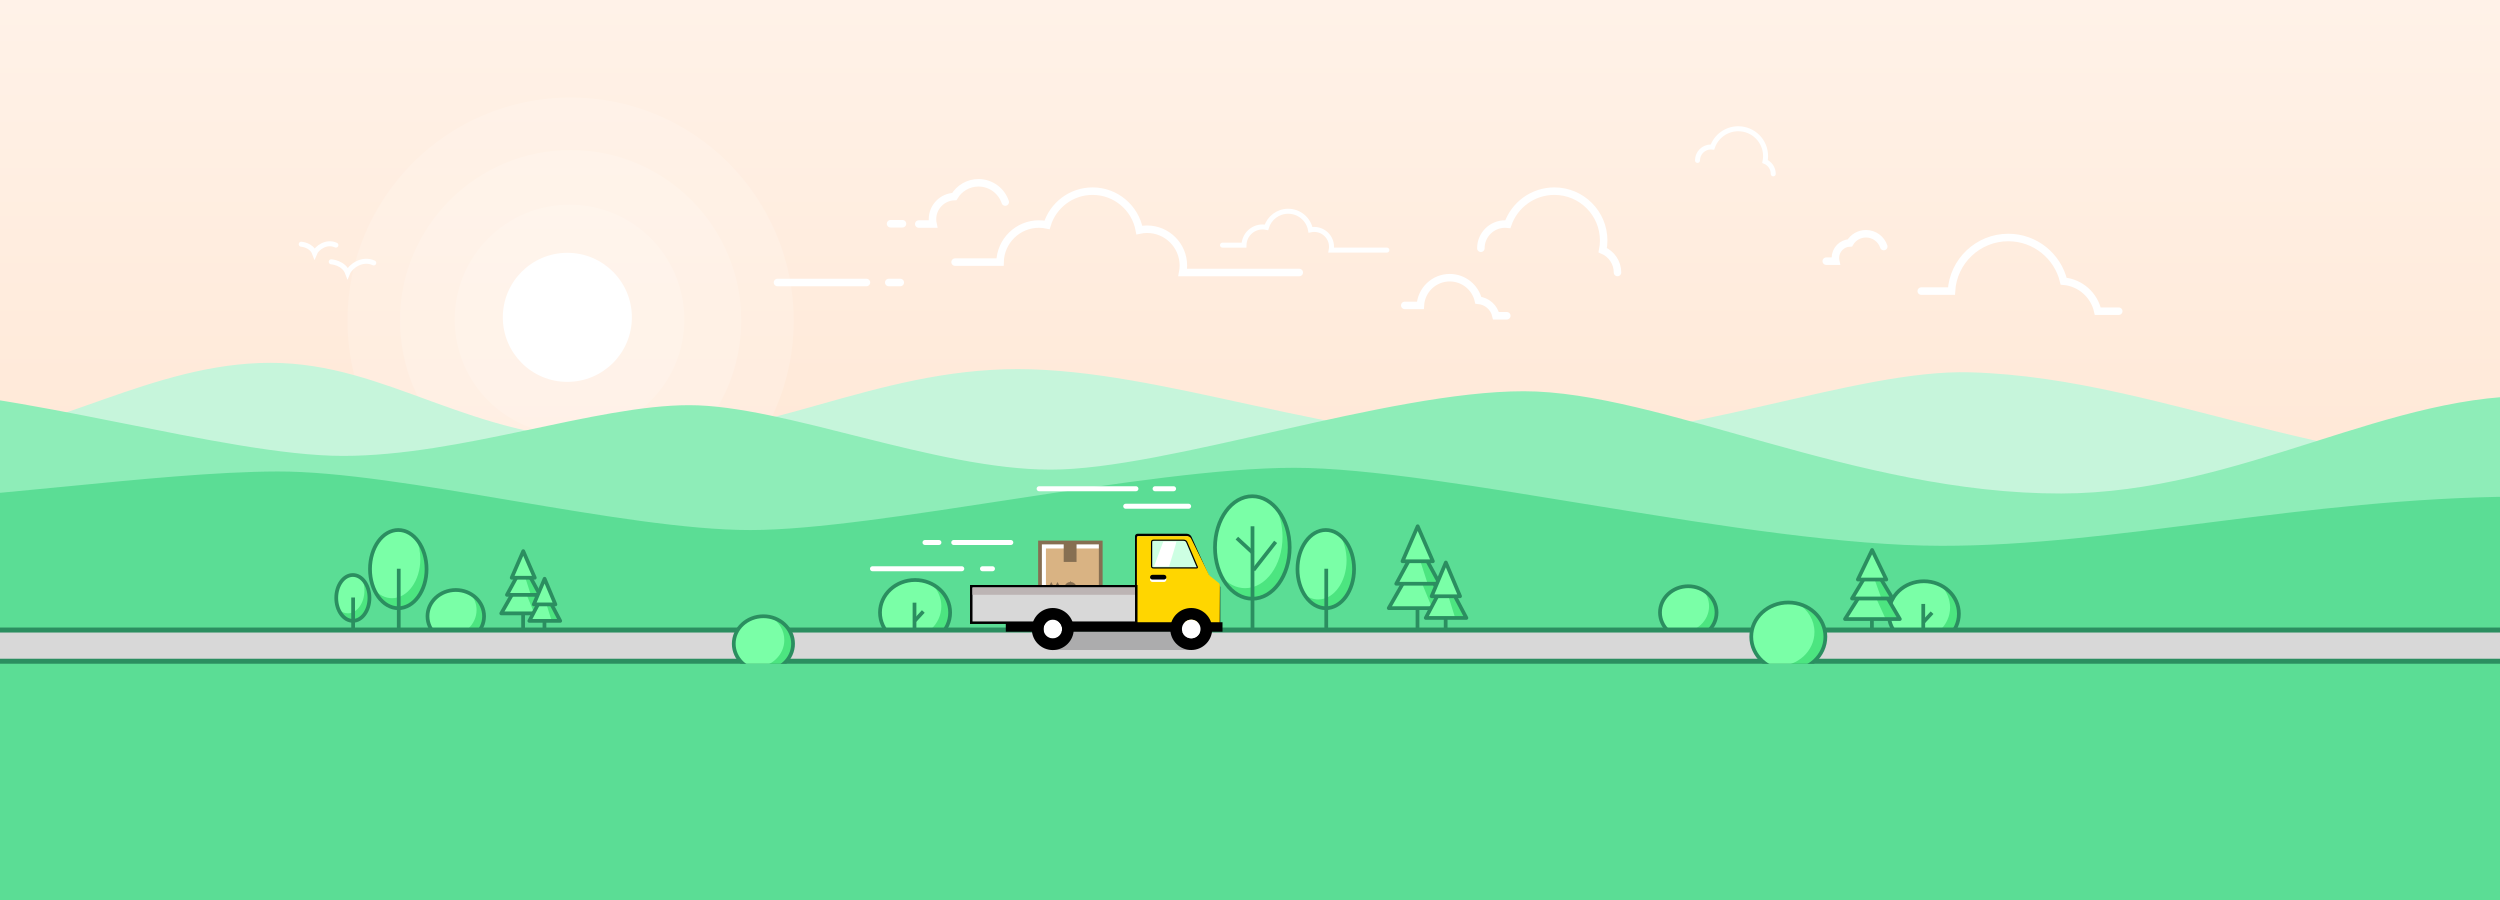 <?xml version="1.0" encoding="UTF-8" standalone="no"?>
<svg width="2000px" height="720px" viewBox="0 0 2000 720" version="1.1" xmlns="http://www.w3.org/2000/svg" xmlns:xlink="http://www.w3.org/1999/xlink">
    <rect x="0" y="0" width="2000" height="720" fill="#333333" stroke="none"/>
    <!-- Generator: Sketch 3.6.1 (26313) - http://www.bohemiancoding.com/sketch -->
    <title>Доставка груза</title>
    <desc>Created with Sketch.</desc>
    <defs>
        <linearGradient x1="54.252%" y1="56.927%" x2="54.252%" y2="-86.812%" id="linearGradient-1">
            <stop stop-color="#FFE9D8" offset="0%"></stop>
            <stop stop-color="#FFF2E8" offset="39.648%"></stop>
            <stop stop-color="#FFF2E8" offset="39.951%"></stop>
            <stop stop-color="#FFFFFF" offset="100%"></stop>
        </linearGradient>
        <rect id="path-2" x="279" y="0" width="2004" height="605"></rect>
        <rect id="path-3" x="0" y="0" width="78" height="64"></rect>
        <rect id="path-5" x="0" y="0" width="78" height="64"></rect>
    </defs>
    <g id="Page-1" stroke="none" stroke-width="1" fill="none" fill-rule="evenodd">
        <g id="Доставка-груза">
            <g id="landscape" transform="translate(-279, 0)">
                <g id="sky-fill">
                    <use fill="url(#linearGradient-1)" fill-rule="evenodd" xlink:href="#path-2"></use>
                    <use fill="none" xlink:href="#path-2"></use>
                </g>
                <g id="sun" transform="translate(557, 78)" fill="#FFFFFF">
                    <path d="M178.5,357 C277.083,357 357,277.083 357,178.5 C357,79.917 277.083,0 178.5,0 C79.917,0 0,79.917 0,178.5 C0,277.083 79.917,357 178.5,357 Z" id="Oval-39" fill-opacity="0.15"></path>
                    <circle id="Oval-39" fill-opacity="0.15" cx="178.5" cy="178.5" r="136.5"></circle>
                    <circle id="Oval-39" fill-opacity="0.15" cx="177.625" cy="177.625" r="91.875"></circle>
                    <circle id="Oval-39" cx="175.875" cy="175.875" r="51.625"></circle>
                </g>
                <path d="M495.266,290.262 C589.745,290.262 654.426,352.534 772.613,352.534 C890.799,352.534 977.073,295.302 1093.253,295.302 C1209.433,295.302 1348.36,353.386 1488.856,353.386 C1629.352,353.386 1762.411,295.266 1855.204,297.854 C2016.799,302.361 2164.129,392.867 2389.255,374.411 C2614.381,355.954 2479.825,744.795 2479.825,744.795 L186.702,910.158 L141,331.518 C141,331.518 175.542,348.312 247.015,348.312 C318.488,348.312 400.787,290.262 495.266,290.262 Z" id="back-hills" fill="#C6F5DB"></path>
                <path d="M110.117,380.046 C196.084,380.046 68.459,310.548 179.017,310.548 C289.574,310.548 459.151,364.718 553.485,364.718 C647.819,364.718 755.226,324.135 830.411,324.135 C905.596,324.135 1027.037,375.707 1119.56,375.707 C1212.084,375.707 1389.228,312.995 1497.975,312.995 C1606.722,312.995 1764.192,395.196 1928.018,394.805 C2072.279,394.46 2192.019,311.52 2315.071,317.006 C2438.123,322.493 2444.729,346.341 2491.393,376.758 C2554.716,418.034 2468.798,774.885 2468.798,774.885 L0.215,884.919 C0.215,884.919 24.151,380.046 110.117,380.046 Z" id="mid-hills" fill="#8EEDB8"></path>
                <path d="M151.538,401.717 C254.362,401.717 402.843,377.475 501.026,377.181 C599.208,376.888 777.278,424.048 879.258,424.048 C981.237,424.048 1195.957,374.264 1314.306,374.231 C1432.654,374.198 1679.954,436.528 1832.18,436.646 C1971.804,436.754 2121.193,398.557 2292.871,397.271 C2464.55,395.984 2458.169,774.117 2458.169,774.117 L224.16,784.551 C224.16,784.551 48.715,401.717 151.538,401.717 Z" id="front-hills" fill="#5BDD95"></path>
            </g>
            <g id="greens" transform="translate(269, 397)">
                <g id="pinetree" transform="translate(132, 43.906)">
                    <path d="M17.484,49.411 L17.484,62.525" id="Path-181" stroke="#2B8E60" stroke-width="3" stroke-linejoin="round"></path>
                    <polygon id="Triangle-5-Copy" fill="#7AFFA7" points="18.499 17.484 35.62 49.792 0 49.792 "></polygon>
                    <path d="M35.62,49.792 L26.022,33.338 C26.022,33.338 18.055,25.03 17.833,28.804 C17.831,28.834 17.827,28.895 17.827,28.895 L22.793,40.981 C24,43.918 26.413,49.792 26.413,49.792 L35.62,49.792 Z" id="Combined-Shape" fill="#4CE580"></path>
                    <polygon id="Triangle-5-Copy" stroke="#2B8E60" stroke-width="3" stroke-linejoin="round" points="18.499 17.484 35.62 49.792 0 49.792 "></polygon>
                    <polygon id="Triangle-5-Copy" fill="#7AFFA7" points="17.754 10.642 30.946 34.968 4.561 34.968 "></polygon>
                    <path d="M23.652,34.957 L30.281,34.6 L23.389,20.378 L18.956,20.429 L23.652,34.957 Z" id="Path-183" fill="#4CE580"></path>
                    <polygon id="Triangle-5-Copy" stroke="#2B8E60" stroke-width="3" stroke-linejoin="round" points="17.754 10.642 30.946 34.968 4.561 34.968 "></polygon>
                    <polygon id="Triangle-5" fill="#7AFFA7" points="17.597 0 26.831 21.285 8.362 21.285 "></polygon>
                    <polygon id="Triangle-5" stroke="#2B8E60" stroke-width="3" stroke-linejoin="round" points="17.597 0 26.831 21.285 8.362 21.285 "></polygon>
                </g>
                <g id="pinetree-copy" transform="translate(154, 66)">
                    <path d="M12.567,28.749 L12.567,41.549" id="Path-181" stroke="#2B8E60" stroke-width="3" stroke-linejoin="round"></path>
                    <polygon id="Triangle-5-Copy" fill="#7AFFA7" points="12.82 10.26 25.17 33.711 0.469 33.711 "></polygon>
                    <path d="M18.341,33.7 L24.548,33.356 L18.095,19.645 L13.945,19.695 L18.341,33.7 Z" id="Path-183" fill="#4CE580"></path>
                    <polygon id="Triangle-5-Copy" stroke="#2B8E60" stroke-width="3" stroke-linejoin="round" points="12.82 10.26 25.17 33.711 0.469 33.711 "></polygon>
                    <polygon id="Triangle-5" fill="#7AFFA7" points="12.673 0 21.318 20.52 4.027 20.52 "></polygon>
                    <polygon id="Triangle-5" stroke="#2B8E60" stroke-width="3" stroke-linejoin="round" points="12.673 0 21.318 20.52 4.027 20.52 "></polygon>
                </g>
                <g id="tree3" transform="translate(27, 27)">
                    <ellipse id="Oval-11" fill="#4CE580" cx="22.623" cy="31.281" rx="22.623" ry="31.281"></ellipse>
                    <path d="M37,7.128 C39.06,11.843 40.246,17.371 40.246,23.281 C40.246,40.557 30.117,54.562 17.623,54.562 C12.163,54.562 7.154,51.887 3.246,47.434 C1.185,42.719 0,37.191 0,31.281 C0,14.005 10.129,-3.55271368e-15 22.623,-3.55271368e-15 C28.083,-3.55271368e-15 33.092,2.675 37,7.128 L37,7.128 Z" id="Combined-Shape" fill="#7AFFA7"></path>
                    <ellipse id="Oval-11" stroke="#2B8E60" stroke-width="3" stroke-linejoin="round" cx="22.623" cy="31.281" rx="22.623" ry="31.281"></ellipse>
                    <path d="M23,31 L23,86.751" id="Path-103" stroke="#2B8E60" stroke-width="3" stroke-linejoin="round"></path>
                </g>
                <g id="tree4" transform="translate(703, 0)">
                    <ellipse id="Oval-11" fill="#4CE580" cx="29.862" cy="40.989" rx="29.862" ry="40.989"></ellipse>
                    <path d="M48.664,9.143 C52.031,15.778 54.004,23.843 54.004,32.541 C54.004,55.178 40.635,73.53 24.142,73.53 C17.016,73.53 10.473,70.104 5.34,64.386 C1.974,57.752 3.55271368e-15,49.687 3.55271368e-15,40.989 C3.55271368e-15,18.351 13.37,0 29.862,0 C36.988,0 43.531,3.426 48.664,9.143 L48.664,9.143 Z" id="Combined-Shape" fill="#7AFFA7"></path>
                    <ellipse id="Oval-11" stroke="#2B8E60" stroke-width="3" stroke-linejoin="round" cx="29.862" cy="40.989" rx="29.862" ry="40.989"></ellipse>
                    <path d="M30,24 L30,114.052" id="Path-103" stroke="#2B8E60" stroke-width="3" stroke-linejoin="round"></path>
                    <path d="M30.806,59.07 L48.5,36.5" id="Path-107" stroke="#2B8E60" stroke-width="3" stroke-linejoin="round"></path>
                    <path d="M30.347,45.349 L17.5,33.5" id="Path-108" stroke="#2B8E60" stroke-width="3" stroke-linejoin="round"></path>
                </g>
                <g id="tree2" transform="translate(769, 27)">
                    <ellipse id="Oval-11" fill="#4CE580" cx="22.623" cy="31.281" rx="22.623" ry="31.281"></ellipse>
                    <path d="M33.985,4.225 C37.269,9.655 39.246,16.649 39.246,24.281 C39.246,41.557 29.117,55.562 16.623,55.562 C12.481,55.562 8.6,54.023 5.261,51.337 C1.977,45.907 0,38.913 0,31.281 C0,14.005 10.129,-3.55271368e-15 22.623,-3.55271368e-15 C26.764,-3.55271368e-15 30.646,1.539 33.985,4.225 L33.985,4.225 Z" id="Combined-Shape" fill="#7AFFA7"></path>
                    <ellipse id="Oval-11" stroke="#2B8E60" stroke-width="3" stroke-linejoin="round" cx="22.623" cy="31.281" rx="22.623" ry="31.281"></ellipse>
                    <path d="M23,31 L23,86.751" id="Path-103" stroke="#2B8E60" stroke-width="3" stroke-linejoin="round"></path>
                </g>
                <g id="tree1" transform="translate(0, 63)">
                    <ellipse id="Oval-11" fill="#4CE580" cx="13.279" cy="18.337" rx="13.279" ry="18.337"></ellipse>
                    <path d="M1.751,27.445 C3.891,29.482 6.484,30.674 9.279,30.674 C16.612,30.674 22.557,22.464 22.557,12.337 C22.557,9.343 22.038,6.517 21.116,4.021 L21.116,4.021 C20.773,3.499 20.409,3.004 20.025,2.54 C18.048,0.926 15.742,0 13.279,0 C5.945,0 0,8.21 0,18.337 C0,21.652 0.637,24.762 1.751,27.445 L1.751,27.445 Z" id="Combined-Shape" fill="#7AFFA7"></path>
                    <ellipse id="Oval-11" stroke="#2B8E60" stroke-width="3" stroke-linejoin="round" cx="13.279" cy="18.337" rx="13.279" ry="18.337"></ellipse>
                    <path d="M13.5,18 L13.5,50.681" id="Path-103" stroke="#2B8E60" stroke-width="3"></path>
                </g>
                <g id="bush-1" transform="translate(73, 75)">
                    <ellipse id="bush" fill="#4CE580" cx="22.623" cy="21" rx="22.623" ry="21"></ellipse>
                    <path d="M34.491,3.118 C37.471,6.675 39.246,11.145 39.246,16 C39.246,27.598 29.117,37 16.623,37 C12.27,37 8.205,35.859 4.755,33.882 C1.775,30.325 0,25.855 0,21 C0,9.402 10.129,0 22.623,0 C26.975,0 31.041,1.141 34.491,3.118 L34.491,3.118 Z" id="Combined-Shape" fill="#7AFFA7"></path>
                    <ellipse id="bush" stroke="#2B8E60" stroke-width="3" stroke-linejoin="round" cx="22.623" cy="21" rx="22.623" ry="21"></ellipse>
                </g>
                <g id="bush-1" transform="translate(1059, 72)">
                    <ellipse id="bush" fill="#4CE580" cx="22.623" cy="21" rx="22.623" ry="21"></ellipse>
                    <path d="M34.491,3.118 C37.471,6.675 39.246,11.145 39.246,16 C39.246,27.598 29.117,37 16.623,37 C12.27,37 8.205,35.859 4.755,33.882 C1.775,30.325 0,25.855 0,21 C0,9.402 10.129,0 22.623,0 C26.975,0 31.041,1.141 34.491,3.118 L34.491,3.118 Z" id="Combined-Shape" fill="#7AFFA7"></path>
                    <ellipse id="bush" stroke="#2B8E60" stroke-width="3" stroke-linejoin="round" cx="22.623" cy="21" rx="22.623" ry="21"></ellipse>
                </g>
                <g id="bush-2" transform="translate(435, 67)">
                    <ellipse id="bush" fill="#4CE580" cx="28.052" cy="26.022" rx="28.052" ry="26.022"></ellipse>
                    <path d="M41.451,3.154 C46.172,7.811 49.065,14.081 49.065,20.978 C49.065,35.35 36.505,47 21.012,47 C16.16,47 11.595,45.857 7.614,43.846 C2.893,39.189 3.55271368e-15,32.919 3.55271368e-15,26.022 C3.55271368e-15,11.65 12.559,0 28.052,0 C32.905,0 37.47,1.143 41.451,3.154 L41.451,3.154 Z" id="Combined-Shape" fill="#7AFFA7"></path>
                    <ellipse id="bush" stroke="#2B8E60" stroke-width="3" stroke-linejoin="round" cx="28.052" cy="26.022" rx="28.052" ry="26.022"></ellipse>
                    <path d="M27.605,44.883 L27.605,18.151" id="Path-109" stroke="#2B8E60" stroke-width="3" stroke-linejoin="round"></path>
                    <path d="M27.891,32.517 L34.644,25.172" id="Path-110" stroke="#2B8E60" stroke-width="3" stroke-linejoin="round"></path>
                </g>
                <g id="bush-2" transform="translate(1242, 68)">
                    <ellipse id="bush" fill="#4CE580" cx="28.052" cy="26.022" rx="28.052" ry="26.022"></ellipse>
                    <path d="M41.451,3.154 C46.172,7.811 49.065,14.081 49.065,20.978 C49.065,35.35 36.505,47 21.012,47 C16.16,47 11.595,45.857 7.614,43.846 C2.893,39.189 3.55271368e-15,32.919 3.55271368e-15,26.022 C3.55271368e-15,11.65 12.559,0 28.052,0 C32.905,0 37.47,1.143 41.451,3.154 L41.451,3.154 Z" id="Combined-Shape" fill="#7AFFA7"></path>
                    <ellipse id="bush" stroke="#2B8E60" stroke-width="3" stroke-linejoin="round" cx="28.052" cy="26.022" rx="28.052" ry="26.022"></ellipse>
                    <path d="M27.605,44.883 L27.605,18.151" id="Path-109" stroke="#2B8E60" stroke-width="3" stroke-linejoin="round"></path>
                    <path d="M27.891,32.517 L34.644,25.172" id="Path-110" stroke="#2B8E60" stroke-width="3" stroke-linejoin="round"></path>
                </g>
                <g id="pinetree" transform="translate(842, 24)">
                    <path d="M23,65 L23,82.252" id="Path-181" stroke="#2B8E60" stroke-width="3" stroke-linejoin="round"></path>
                    <polygon id="Triangle-5-Copy" fill="#7AFFA7" points="24.336 23 46.858 65.501 0 65.501 "></polygon>
                    <path d="M46.858,65.501 L34.231,43.856 C34.231,43.856 23.751,32.927 23.459,37.891 C23.457,37.931 23.452,38.011 23.452,38.011 C23.452,38.011 27.807,48.611 29.984,53.91 C31.572,57.774 34.747,65.501 34.747,65.501 L46.858,65.501 Z" id="Combined-Shape" fill="#4CE580"></path>
                    <polygon id="Triangle-5-Copy" stroke="#2B8E60" stroke-width="3" stroke-linejoin="round" points="24.336 23 46.858 65.501 0 65.501 "></polygon>
                    <polygon id="Triangle-5-Copy" fill="#7AFFA7" points="23.355 14 40.71 46 6 46 "></polygon>
                    <path d="M31.114,45.985 L39.835,45.516 L30.768,26.807 L24.937,26.875 L31.114,45.985 Z" id="Path-183" fill="#4CE580"></path>
                    <polygon id="Triangle-5-Copy" stroke="#2B8E60" stroke-width="3" stroke-linejoin="round" points="23.355 14 40.71 46 6 46 "></polygon>
                    <polygon id="Triangle-5" fill="#7AFFA7" points="23.148 0 35.297 28 11 28 "></polygon>
                    <polygon id="Triangle-5" stroke="#2B8E60" stroke-width="3" stroke-linejoin="round" points="23.148 0 35.297 28 11 28 "></polygon>
                </g>
                <g id="pinetree" transform="translate(1207, 43)">
                    <path d="M21.532,54.819 L21.532,69.369" id="Path-181" stroke="#2B8E60" stroke-width="3" stroke-linejoin="round"></path>
                    <polygon id="Triangle-5-Copy" fill="#7AFFA7" points="22.782 19.398 43.867 55.242 0 55.242 "></polygon>
                    <path d="M43.867,55.242 L32.046,36.987 C32.046,36.987 22.235,27.77 21.961,31.956 C21.959,31.99 21.955,32.058 21.955,32.058 L28.07,45.466 C29.556,48.725 32.529,55.242 32.529,55.242 L43.867,55.242 Z" id="Combined-Shape" fill="#4CE580"></path>
                    <polygon id="Triangle-5-Copy" stroke="#2B8E60" stroke-width="3" stroke-linejoin="round" points="22.782 19.398 43.867 55.242 0 55.242 "></polygon>
                    <polygon id="Triangle-5-Copy" fill="#7AFFA7" points="21.864 11.807 38.111 38.795 5.617 38.795 "></polygon>
                    <path d="M29.128,38.783 L37.292,38.387 L28.804,22.608 L23.345,22.665 L29.128,38.783 Z" id="Path-183" fill="#4CE580"></path>
                    <polygon id="Triangle-5-Copy" stroke="#2B8E60" stroke-width="3" stroke-linejoin="round" points="21.864 11.807 38.111 38.795 5.617 38.795 "></polygon>
                    <polygon id="Triangle-5" fill="#7AFFA7" points="21.671 0 33.044 23.614 10.298 23.614 "></polygon>
                    <polygon id="Triangle-5" stroke="#2B8E60" stroke-width="3" stroke-linejoin="round" points="21.671 0 33.044 23.614 10.298 23.614 "></polygon>
                </g>
                <g id="pinetree-copy" transform="translate(871, 53)">
                    <path d="M16.532,43.819 L16.532,58.369" id="Path-181" stroke="#2B8E60" stroke-width="3" stroke-linejoin="round"></path>
                    <polygon id="Triangle-5-Copy" fill="#7AFFA7" points="16.864 13.497 33.111 44.346 0.617 44.346 "></polygon>
                    <path d="M24.128,44.332 L32.292,43.88 L23.804,25.843 L18.345,25.909 L24.128,44.332 Z" id="Path-183" fill="#4CE580"></path>
                    <polygon id="Triangle-5-Copy" stroke="#2B8E60" stroke-width="3" stroke-linejoin="round" points="16.864 13.497 33.111 44.346 0.617 44.346 "></polygon>
                    <polygon id="Triangle-5" fill="#7AFFA7" points="16.671 0 28.044 26.994 5.298 26.994 "></polygon>
                    <polygon id="Triangle-5" stroke="#2B8E60" stroke-width="3" stroke-linejoin="round" points="16.671 0 28.044 26.994 5.298 26.994 "></polygon>
                </g>
            </g>
            <path d="M2060.034,529 C2071.346,529 2080.516,523.404 2080.516,516.5 C2080.516,509.596 2071.346,504 2060.034,504 L-13.518,504 C-24.83,504 -34,509.596 -34,516.5 C-34,523.404 -24.83,529 -13.518,529 L2060.034,529 Z" id="road" stroke="#2B8E60" stroke-width="4" fill="#D8D8D8"></path>
            <g id="bush-2" transform="translate(569, 467)">
                <mask id="mask-4" fill="white">
                    <use xlink:href="#path-3"></use>
                </mask>
                <use id="Mask" xlink:href="#path-3"></use>
                <g mask="url(#mask-4)">
                    <g transform="translate(18, 26)">
                        <ellipse id="bush" stroke="none" fill="#4CE580" fill-rule="evenodd" cx="23.722" cy="22.005" rx="23.722" ry="22.005"></ellipse>
                        <path d="M30.03,0.787 C36.315,4.745 40.444,11.427 40.444,19.005 C40.444,31.158 29.823,41.009 16.722,41.009 C14.537,41.009 12.422,40.736 10.413,40.223 C4.129,36.265 0,29.582 0,22.005 C0,9.852 10.621,0 23.722,0 C25.906,0 28.022,0.274 30.03,0.787 L30.03,0.787 Z" id="Combined-Shape" stroke="none" fill="#7AFFA7" fill-rule="evenodd"></path>
                        <ellipse id="bush" stroke="#2B8E60" stroke-width="3" stroke-linejoin="round" fill="none" cx="23.722" cy="22.005" rx="23.722" ry="22.005"></ellipse>
                    </g>
                </g>
            </g>
            <g id="bush-2-copy" transform="translate(1388, 467)">
                <mask id="mask-6" fill="white">
                    <use xlink:href="#path-5"></use>
                </mask>
                <use id="Mask" xlink:href="#path-5"></use>
                <g id="bush-2" mask="url(#mask-6)">
                    <g transform="translate(13, 15)">
                        <ellipse id="bush" stroke="none" fill="#4CE580" fill-rule="evenodd" cx="29.652" cy="27.384" rx="29.652" ry="27.384"></ellipse>
                        <path d="M37.538,0.979 C45.394,5.904 50.555,14.221 50.555,23.65 C50.555,38.774 37.279,51.034 20.902,51.034 C18.172,51.034 15.527,50.693 13.017,50.055 C5.161,45.129 0,36.813 0,27.384 C0,12.26 13.276,0 29.652,0 C32.383,0 35.027,0.341 37.538,0.979 L37.538,0.979 Z" id="Combined-Shape" stroke="none" fill="#7AFFA7" fill-rule="evenodd"></path>
                        <ellipse id="bush" stroke="#2B8E60" stroke-width="3" stroke-linejoin="round" fill="none" cx="29.652" cy="27.384" rx="29.652" ry="27.384"></ellipse>
                    </g>
                </g>
            </g>
            <g id="box-copy" transform="translate(832, 434)">
                <g id="box-frame">
                    <rect id="Rectangle-54" fill="#FFFFFF" x="0" y="0" width="48.59" height="49"></rect>
                    <rect id="Rectangle-54" fill="#D9B383" x="4.74" y="4.78" width="43.849" height="44.22"></rect>
                    <rect id="Rectangle-54" stroke="#866F52" stroke-width="3" x="0" y="0" width="48.59" height="49"></rect>
                </g>
                <rect id="Rectangle-61" fill="#866F52" x="18.962" y="0" width="10.271" height="15.537"></rect>
                <path d="M14.632,35.151 L14.632,40.651 L13.378,40.651 L13.378,35.151 L12.125,35.151 L14.005,31.615 L15.885,35.151 L14.632,35.151 Z M9.618,35.151 L9.618,40.651 L8.364,40.651 L8.364,35.151 L7.111,35.151 L8.991,31.615 L10.871,35.151 L9.618,35.151 Z M7.111,41.044 L15.885,41.044 L15.885,41.829 L7.111,41.829 L7.111,41.044 Z" id="Combined-Shape" fill="#866F52"></path>
                <path d="M24.195,36.063 C23.993,35.723 23.612,35.513 23.197,35.513 C22.779,35.513 22.394,35.727 22.192,36.073 C22.157,36.132 22.09,36.17 22.017,36.17 C21.944,36.17 21.877,36.132 21.842,36.072 C21.641,35.727 21.256,35.513 20.838,35.513 C20.496,35.513 20.177,35.652 19.961,35.895 C19.905,35.957 19.813,35.979 19.733,35.949 C19.653,35.919 19.602,35.844 19.609,35.763 C19.772,33.492 21.771,31.702 24.195,31.618 L24.195,31.147 C24.195,31.001 24.321,30.882 24.475,30.882 C24.63,30.882 24.755,31.001 24.755,31.147 L24.755,31.629 C27.073,31.801 28.957,33.532 29.137,35.719 C29.144,35.737 29.147,35.756 29.147,35.775 C29.147,35.878 29.058,35.962 28.942,35.962 C28.885,35.962 28.828,35.938 28.789,35.895 C28.572,35.652 28.253,35.513 27.913,35.513 C27.495,35.513 27.11,35.727 26.91,36.072 C26.875,36.132 26.808,36.17 26.734,36.17 C26.661,36.17 26.595,36.132 26.56,36.073 C26.358,35.727 25.973,35.513 25.555,35.513 C25.251,35.513 24.966,35.627 24.755,35.822 L24.755,39.925 C24.755,39.928 24.755,39.928 24.755,39.932 C24.758,40.092 24.725,40.297 24.62,40.503 C24.429,40.877 24.059,41.107 23.515,41.107 C22.971,41.107 22.602,40.877 22.411,40.504 C22.306,40.297 22.273,40.092 22.275,39.932 C22.276,39.928 22.276,39.928 22.276,39.925 C22.281,39.779 22.41,39.665 22.565,39.67 C22.72,39.675 22.841,39.797 22.836,39.943 C22.836,39.942 22.836,39.942 22.836,39.942 C22.834,40.026 22.855,40.154 22.916,40.273 C23.015,40.467 23.191,40.577 23.515,40.577 C23.839,40.577 24.016,40.467 24.115,40.273 C24.176,40.154 24.197,40.026 24.195,39.941 C24.195,39.941 24.195,39.941 24.195,39.934 L24.195,36.063 Z" id="Combined-Shape" fill="#866F52"></path>
            </g>
            <rect id="Rectangle-76" fill="#ACACAD" x="841" y="505" width="111" height="15"></rect>
            <g id="truck-icon" transform="translate(777, 403)">
                <g id="cabin" transform="translate(132, 25)">
                    <path d="M0,1 C0,0.448 0.448,0 1.008,0 L40.467,0 C41.567,0 42.826,0.822 43.275,1.824 L57.25,33.024 C57.475,33.525 58.002,34.206 58.445,34.558 L65.408,40.098 C65.843,40.444 66.196,41.169 66.196,41.719 L66.196,74.824 C66.196,75.373 65.756,75.817 65.196,75.817 L1,75.817 C0.448,75.817 0,75.372 0,74.817 L0,1 Z" id="cabin-overlay" stroke="#000000" stroke-width="2" fill="#FFFFFF"></path>
                    <path d="M0.507,1.984 C0.507,1.432 0.956,0.984 1.515,0.984 L40.974,0.984 C42.074,0.984 43.362,1.79 43.851,2.781 L57.954,31.423 C58.2,31.923 58.744,32.602 59.187,32.955 L66.15,38.494 C66.585,38.84 66.935,39.571 66.932,40.129 L66.728,72.804 C66.715,75.012 64.916,76.801 62.712,76.801 L1.508,76.801 C0.955,76.801 0.507,76.356 0.507,75.801 L0.507,1.984 Z" id="cabin-fill" fill="#FFD600" style="mix-blend-mode: multiply;"></path>
                </g>
                <path d="M146.015,29.167 L169.793,29.167 C171.23,29.188 172.049,29.872 172.415,30.736 L180.552,49.932 C181.563,51.585 180.151,51.333 179.173,51.333 L146.01,51.333 C144.331,51.363 144.267,50.57 144.267,49.631 L144.267,30.869 C144.267,30.022 144.386,29.167 146.015,29.167 Z" id="Path" stroke="#000000" fill="#CDFFE3"></path>
                <path d="M146.2,50.169 C146.2,50.167 158.265,50.151 158.265,50.151 C158.265,50.151 164.415,30.307 164.138,30.307 L153.612,30.307 C153.611,30.307 146.2,50.169 146.2,50.169 Z" id="Path" fill="#FFFFFF"></path>
                <rect id="Rectangle-74" stroke="#000000" stroke-width="2" fill="#D8D8D8" x="0" y="66" width="132" height="29.167"></rect>
                <rect id="Rectangle-74" fill="#BCB4B4" x="1" y="67" width="130" height="5.833"></rect>
                <path d="M27.64,102.368 L201,102.368 L201,94.787 L27.64,94.787 L27.64,102.368 L27.64,102.368 Z" id="lower-frame" fill="#000000"></path>
                <path d="M65.233,107.703 L65.233,107.703 C69.354,107.703 72.695,104.355 72.695,100.225 C72.695,96.095 69.354,92.747 65.233,92.747 C61.112,92.747 57.772,96.095 57.772,100.225 C57.772,104.355 61.112,107.703 65.233,107.703 L65.233,107.703 Z" id="Path" fill="#FFFFFF"></path>
                <path d="M65.233,107.703 L65.233,107.703 C69.354,107.703 72.695,104.355 72.695,100.225 C72.695,96.095 69.354,92.747 65.233,92.747 C61.112,92.747 57.772,96.095 57.772,100.225 C57.772,104.355 61.112,107.703 65.233,107.703 L65.233,107.703 Z M65.233,117.05 L65.233,117.05 C55.961,117.05 48.444,109.517 48.444,100.225 C48.444,90.932 55.961,83.399 65.233,83.399 C74.506,83.399 82.023,90.932 82.023,100.225 C82.023,109.517 74.506,117.05 65.233,117.05 L65.233,117.05 Z" id="wheel-left" fill="#000000"></path>
                <path d="M175.984,107.67 L175.984,107.67 C180.1,107.67 183.436,104.327 183.436,100.202 C183.436,96.078 180.1,92.734 175.984,92.734 C171.869,92.734 168.532,96.078 168.532,100.202 C168.532,104.327 171.869,107.67 175.984,107.67 L175.984,107.67 Z M175.984,117.005 L175.984,117.005 C166.724,117.005 159.218,109.482 159.218,100.202 C159.218,90.922 166.724,83.399 175.984,83.399 C185.244,83.399 192.751,90.922 192.751,100.202 C192.751,109.482 185.244,117.005 175.984,117.005 L175.984,117.005 Z" id="wheel-right" fill="#000000"></path>
                <path d="M175.984,107.67 L175.984,107.67 C180.1,107.67 183.436,104.327 183.436,100.202 C183.436,96.078 180.1,92.734 175.984,92.734 C171.869,92.734 168.532,96.078 168.532,100.202 C168.532,104.327 171.869,107.67 175.984,107.67 L175.984,107.67 Z" id="Path" fill="#FFFFFF"></path>
                <path d="M144.94,62.549 L154.2,62.549 C155.244,62.549 156.091,61.701 156.091,60.654 C156.091,59.607 155.244,58.759 154.2,58.759 L144.94,58.759 C143.895,58.759 143.048,59.607 143.048,60.654 C143.048,61.701 143.895,62.549 144.94,62.549 L144.94,62.549 Z" id="door-handle" fill="#FFFFFF"></path>
                <path d="M144.94,60.654 L154.2,60.654 C155.244,60.654 156.091,59.805 156.091,58.759 C156.091,57.712 155.244,56.863 154.2,56.863 L144.94,56.863 C143.895,56.863 143.048,57.712 143.048,58.759 C143.048,59.805 143.895,60.654 144.94,60.654 L144.94,60.654 Z" id="door-handle" fill="#000000"></path>
            </g>
            <g id="fx" transform="translate(698, 389)" stroke="#FFFFFF" stroke-width="4" stroke-linecap="round">
                <path d="M133.303,2 L210.734,2" id="Path-111"></path>
                <path d="M226.081,2 L240.856,2" id="Path-112"></path>
                <path d="M202.58,16 L252.894,16" id="Path-113"></path>
                <path d="M110.636,45 L65,45" id="Path-114"></path>
                <path d="M53.121,45 L42,45" id="Path-115"></path>
                <path d="M71.414,66 L-1.42108547e-14,66" id="Path-120"></path>
                <path d="M95.952,66 L88,66" id="Path-121"></path>
            </g>
            <g id="clouds" transform="translate(622, 103)" stroke="#FFFFFF" stroke-linecap="round">
                <path d="M417.406,115 L324.174,115 C324.52,113.207 324.7,111.355 324.7,109.462 C324.7,93.403 311.691,80.385 295.644,80.385 C293.527,80.385 291.463,80.611 289.475,81.041 C286.207,63.335 270.698,49.923 252.058,49.923 C234.899,49.923 220.393,61.289 215.647,76.907 C213.556,76.464 211.388,76.231 209.165,76.231 C192.202,76.231 178.408,89.806 178.04,106.692 L142.057,106.692" id="Combined-Shape" stroke-width="6"></path>
                <path d="M113,76.231 L124.399,76.231 C124.132,74.99 123.991,73.702 123.991,72.381 C123.991,62.587 131.745,54.604 141.446,54.247 C145.378,47.653 152.578,43.237 160.809,43.237 C170.755,43.237 179.196,49.686 182.183,58.634" id="Combined-Shape" stroke-width="6"></path>
                <path d="M672,115 C672,106.971 667.122,100.082 660.17,97.139 C660.669,94.632 660.931,92.039 660.931,89.385 C660.931,67.591 643.275,49.923 621.496,49.923 C604.28,49.923 589.641,60.963 584.262,76.354 C583.54,76.273 582.806,76.231 582.062,76.231 C571.363,76.231 562.691,84.91 562.691,95.615" id="Combined-Shape" stroke-width="6"></path>
                <path d="M796.598,36.077 C796.598,31.626 793.894,27.807 790.04,26.175 C790.317,24.785 790.462,23.348 790.462,21.876 C790.462,9.794 780.674,0 768.6,0 C759.056,0 750.94,6.12 747.959,14.653 C747.558,14.608 747.151,14.584 746.739,14.584 C740.808,14.584 736,19.396 736,25.331" id="Combined-Shape-Copy" stroke-width="4"></path>
                <path d="M501.809,141.308 L514.302,141.308 C515.019,128.952 525.258,119.154 537.785,119.154 C548.892,119.154 558.202,126.858 560.667,137.218 C567.622,137.84 573.288,142.94 574.767,149.615 L583.446,149.615" id="Combined-Shape" stroke-width="6"></path>
                <path d="M915,129.877 L939.179,129.877 C940.565,105.964 960.383,87 984.627,87 C1006.125,87 1024.142,101.911 1028.915,121.961 C1042.374,123.166 1053.34,133.036 1056.202,145.956 L1073,145.956" id="Combined-Shape-Copy-2" stroke-width="6"></path>
                <path d="M487.491,97.077 L442.968,97.077 C443.133,96.221 443.22,95.336 443.22,94.432 C443.22,86.763 437.007,80.547 429.344,80.547 C428.333,80.547 427.348,80.655 426.398,80.86 C424.838,72.405 417.431,66 408.53,66 C400.336,66 393.409,71.428 391.142,78.886 C390.144,78.674 389.108,78.563 388.047,78.563 C379.946,78.563 373.359,85.046 373.183,93.11 L356,93.11" id="Combined-Shape" stroke-width="4"></path>
                <path d="M0,123 L71.158,123" id="Path-169" stroke-width="6"></path>
                <path d="M89,123 L98.22,123" id="Path-169-Copy" stroke-width="6"></path>
                <path d="M90.447,76 L99.985,76" id="Path-170" stroke-width="6"></path>
                <path d="M839,105.938 L846.579,105.938 C846.401,105.113 846.308,104.257 846.308,103.378 C846.308,96.866 851.464,91.558 857.914,91.321 C860.528,86.937 865.315,84 870.788,84 C877.401,84 883.014,88.288 885,94.238" id="Combined-Shape" stroke-width="6"></path>
            </g>
            <g id="birds" transform="translate(241, 195)" stroke="#FFFFFF" stroke-width="4" stroke-linecap="round">
                <path d="M0,0.363 C0,0.363 8.142,0.92 10.669,7.638 C12.357,3.48 20.144,-2.477 27.709,1.096" id="Path-118"></path>
                <path d="M24,14.445 C24,14.445 33.991,15.129 37.091,23.373 C39.162,18.27 48.718,10.96 58,15.344" id="Path-118-Copy"></path>
            </g>
        </g>
    </g>
</svg>